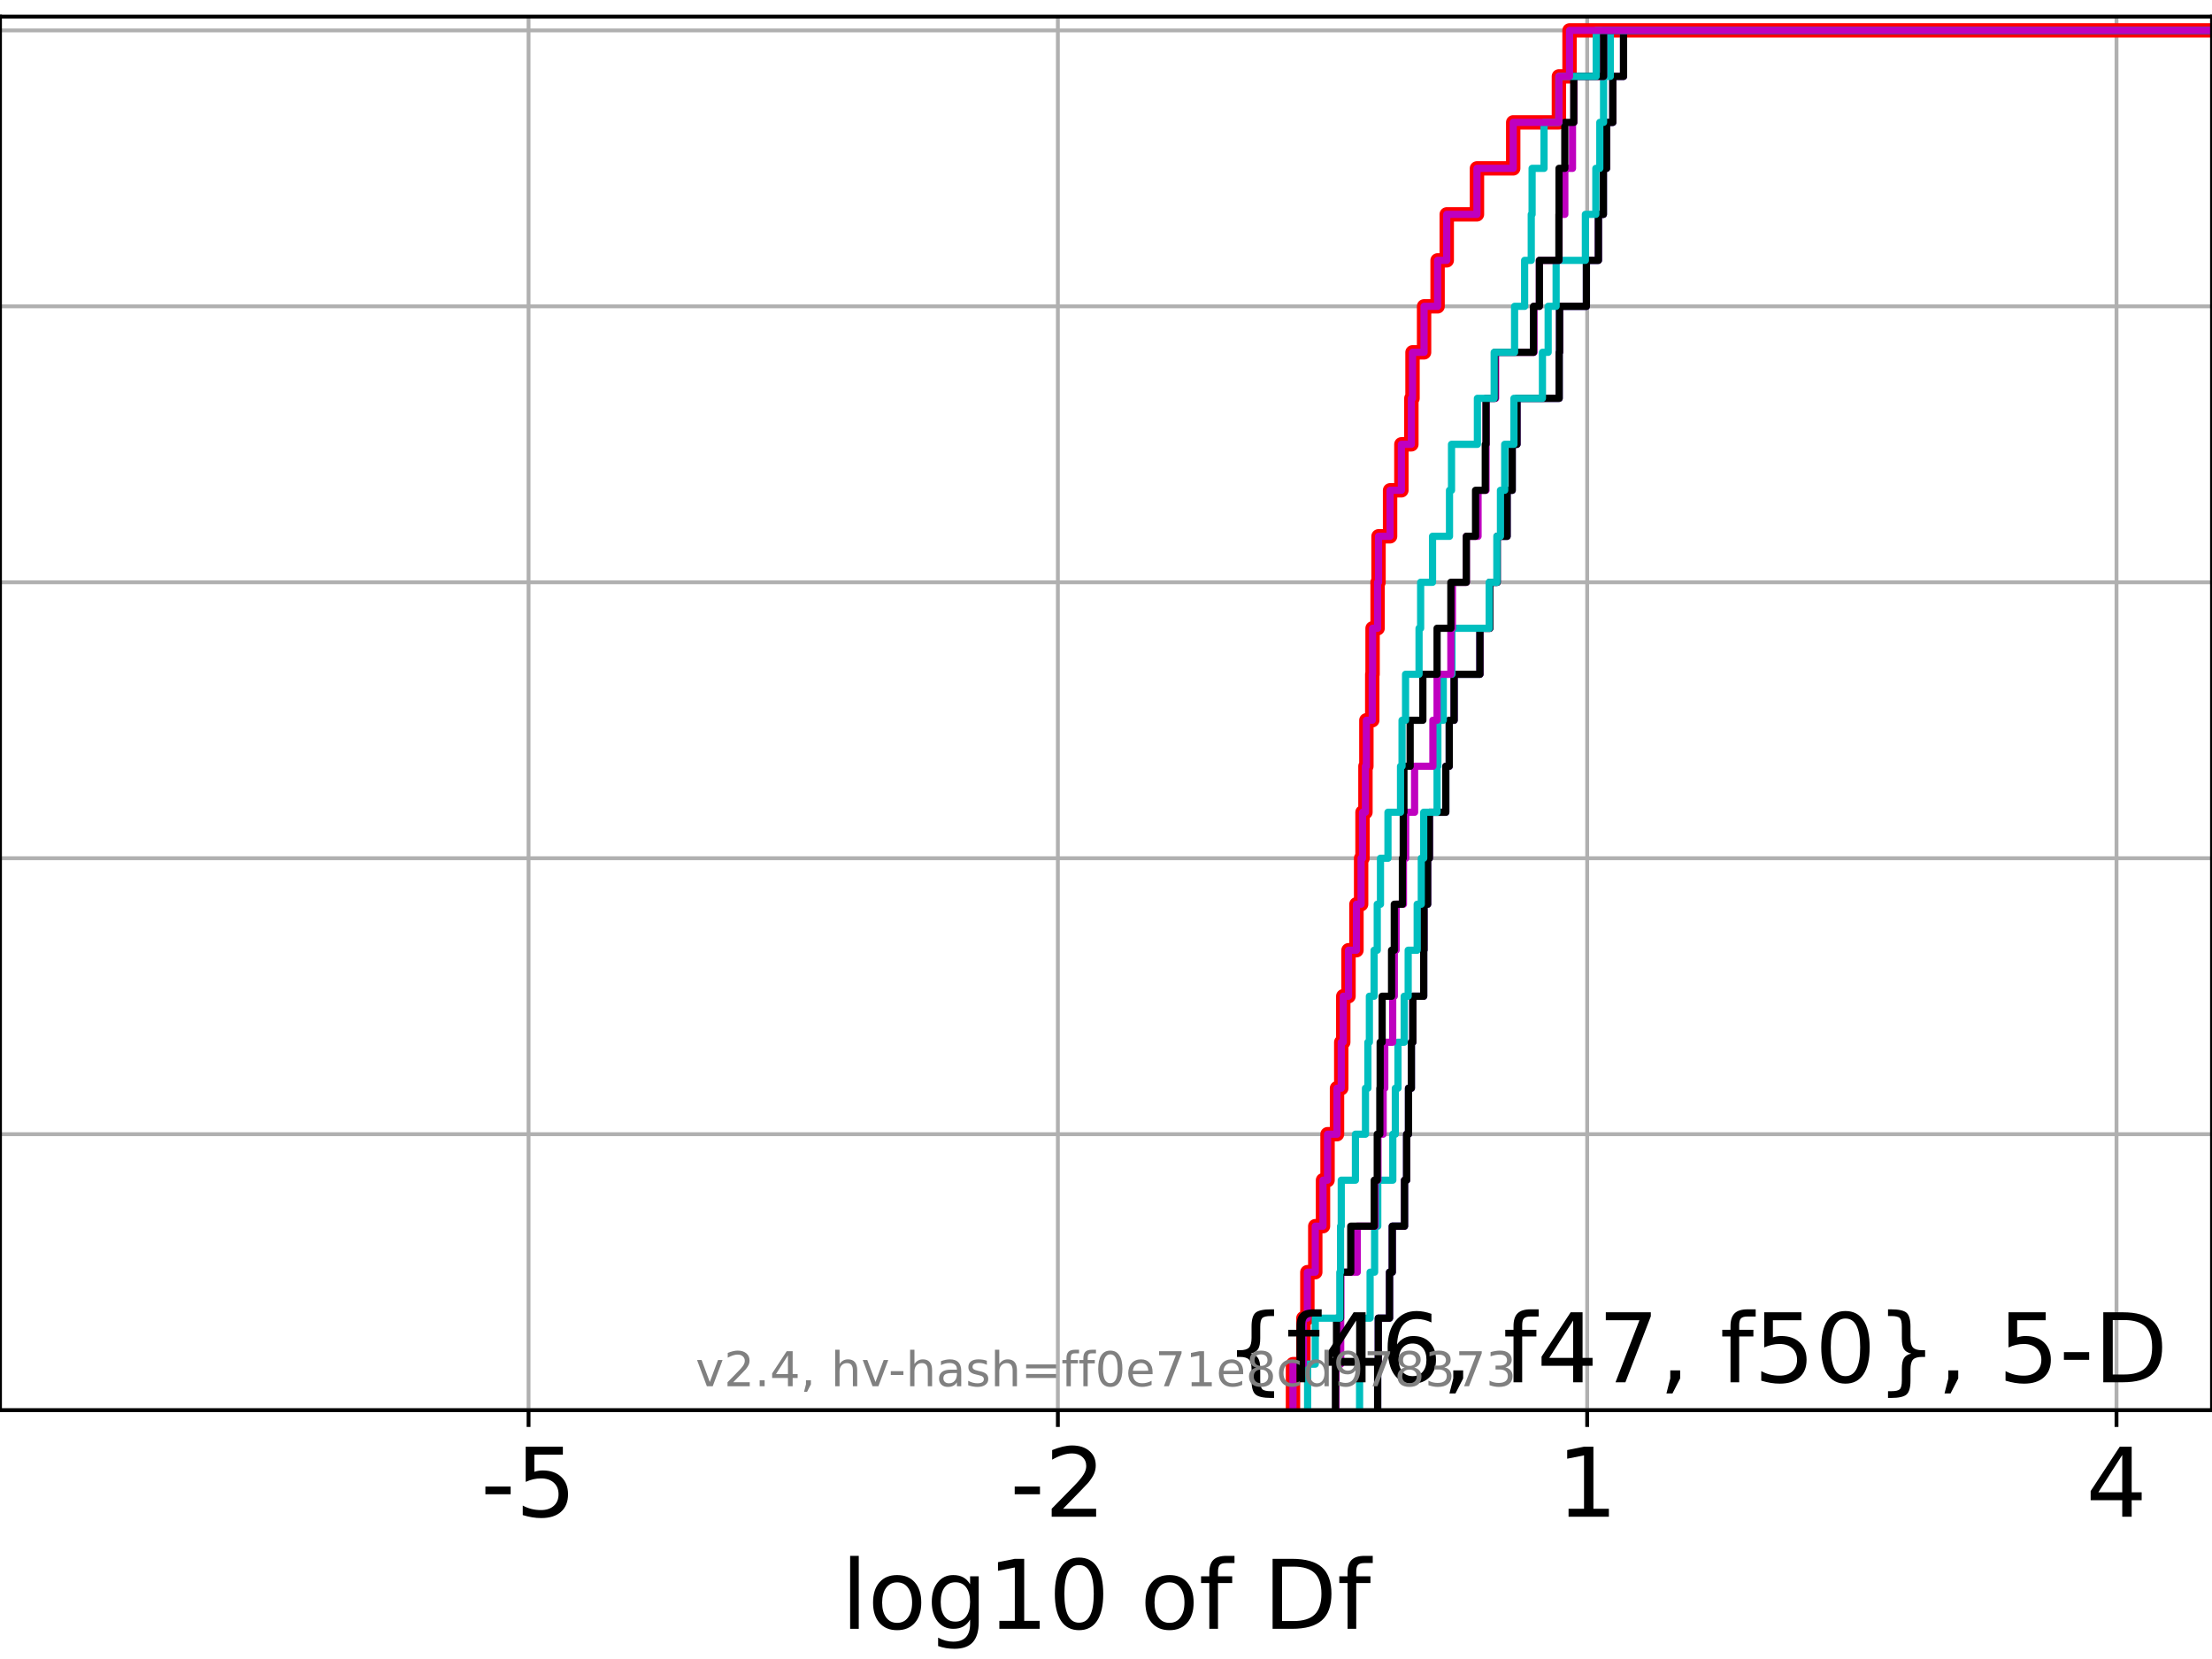 <?xml version="1.0" encoding="utf-8" standalone="no"?>
<!DOCTYPE svg PUBLIC "-//W3C//DTD SVG 1.1//EN"
  "http://www.w3.org/Graphics/SVG/1.1/DTD/svg11.dtd">
<!-- Created with matplotlib (https://matplotlib.org/) -->
<svg height="345.6pt" version="1.1" viewBox="0 0 460.8 345.6" width="460.8pt" xmlns="http://www.w3.org/2000/svg" xmlns:xlink="http://www.w3.org/1999/xlink">
 <defs>
  <style type="text/css">*{stroke-linecap:butt;stroke-linejoin:round;}</style>
 </defs>
 <g id="figure_1">
  <g id="patch_1">
   <path d="M 0 345.6 
L 460.8 345.6 
L 460.8 0 
L 0 0 
z
" style="fill:#ffffff;"/>
  </g>
  <g id="axes_1">
   <g id="patch_2">
    <path d="M 0 293.76 
L 460.8 293.76 
L 460.8 3.456 
L 0 3.456 
z
" style="fill:#ffffff;"/>
   </g>
   <g id="matplotlib.axis_1">
    <g id="xtick_1">
     <g id="line2d_1">
      <path clip-path="url(#p7c115eb454)" d="M 110.108 293.76 
L 110.108 3.456 
" style="fill:none;stroke:#b0b0b0;stroke-linecap:square;stroke-width:0.8;"/>
     </g>
     <g id="line2d_2">
      <defs>
       <path d="M 0 0 
L 0 3.5 
" id="mba633f270e" style="stroke:#000000;stroke-width:0.8;"/>
      </defs>
      <g>
       <use style="stroke:#000000;stroke-width:0.8;" x="110.108" xlink:href="#mba633f270e" y="293.76"/>
      </g>
     </g>
     <g id="text_1">
      <!-- -5 -->
      <g transform="translate(100.137 315.957)scale(0.2 -0.2)">
       <defs>
        <path d="M 4.891 31.391 
L 31.203 31.391 
L 31.203 23.391 
L 4.891 23.391 
z
" id="DejaVuSans-45"/>
        <path d="M 10.797 72.906 
L 49.516 72.906 
L 49.516 64.594 
L 19.828 64.594 
L 19.828 46.734 
Q 21.969 47.469 24.109 47.828 
Q 26.266 48.188 28.422 48.188 
Q 40.625 48.188 47.75 41.5 
Q 54.891 34.812 54.891 23.391 
Q 54.891 11.625 47.562 5.094 
Q 40.234 -1.422 26.906 -1.422 
Q 22.312 -1.422 17.547 -0.641 
Q 12.797 0.141 7.719 1.703 
L 7.719 11.625 
Q 12.109 9.234 16.797 8.062 
Q 21.484 6.891 26.703 6.891 
Q 35.156 6.891 40.078 11.328 
Q 45.016 15.766 45.016 23.391 
Q 45.016 31 40.078 35.438 
Q 35.156 39.891 26.703 39.891 
Q 22.75 39.891 18.812 39.016 
Q 14.891 38.141 10.797 36.281 
z
" id="DejaVuSans-53"/>
       </defs>
       <use xlink:href="#DejaVuSans-45"/>
       <use x="36.084" xlink:href="#DejaVuSans-53"/>
      </g>
     </g>
    </g>
    <g id="xtick_2">
     <g id="line2d_3">
      <path clip-path="url(#p7c115eb454)" d="M 220.374 293.76 
L 220.374 3.456 
" style="fill:none;stroke:#b0b0b0;stroke-linecap:square;stroke-width:0.8;"/>
     </g>
     <g id="line2d_4">
      <g>
       <use style="stroke:#000000;stroke-width:0.8;" x="220.374" xlink:href="#mba633f270e" y="293.76"/>
      </g>
     </g>
     <g id="text_2">
      <!-- -2 -->
      <g transform="translate(210.404 315.957)scale(0.2 -0.2)">
       <defs>
        <path d="M 19.188 8.297 
L 53.609 8.297 
L 53.609 0 
L 7.328 0 
L 7.328 8.297 
Q 12.938 14.109 22.625 23.891 
Q 32.328 33.688 34.812 36.531 
Q 39.547 41.844 41.422 45.531 
Q 43.312 49.219 43.312 52.781 
Q 43.312 58.594 39.234 62.25 
Q 35.156 65.922 28.609 65.922 
Q 23.969 65.922 18.812 64.312 
Q 13.672 62.703 7.812 59.422 
L 7.812 69.391 
Q 13.766 71.781 18.938 73 
Q 24.125 74.219 28.422 74.219 
Q 39.75 74.219 46.484 68.547 
Q 53.219 62.891 53.219 53.422 
Q 53.219 48.922 51.531 44.891 
Q 49.859 40.875 45.406 35.406 
Q 44.188 33.984 37.641 27.219 
Q 31.109 20.453 19.188 8.297 
z
" id="DejaVuSans-50"/>
       </defs>
       <use xlink:href="#DejaVuSans-45"/>
       <use x="36.084" xlink:href="#DejaVuSans-50"/>
      </g>
     </g>
    </g>
    <g id="xtick_3">
     <g id="line2d_5">
      <path clip-path="url(#p7c115eb454)" d="M 330.64 293.76 
L 330.64 3.456 
" style="fill:none;stroke:#b0b0b0;stroke-linecap:square;stroke-width:0.8;"/>
     </g>
     <g id="line2d_6">
      <g>
       <use style="stroke:#000000;stroke-width:0.8;" x="330.64" xlink:href="#mba633f270e" y="293.76"/>
      </g>
     </g>
     <g id="text_3">
      <!-- 1 -->
      <g transform="translate(324.278 315.957)scale(0.2 -0.2)">
       <defs>
        <path d="M 12.406 8.297 
L 28.516 8.297 
L 28.516 63.922 
L 10.984 60.406 
L 10.984 69.391 
L 28.422 72.906 
L 38.281 72.906 
L 38.281 8.297 
L 54.391 8.297 
L 54.391 0 
L 12.406 0 
z
" id="DejaVuSans-49"/>
       </defs>
       <use xlink:href="#DejaVuSans-49"/>
      </g>
     </g>
    </g>
    <g id="xtick_4">
     <g id="line2d_7">
      <path clip-path="url(#p7c115eb454)" d="M 440.907 293.76 
L 440.907 3.456 
" style="fill:none;stroke:#b0b0b0;stroke-linecap:square;stroke-width:0.8;"/>
     </g>
     <g id="line2d_8">
      <g>
       <use style="stroke:#000000;stroke-width:0.8;" x="440.907" xlink:href="#mba633f270e" y="293.76"/>
      </g>
     </g>
     <g id="text_4">
      <!-- 4 -->
      <g transform="translate(434.544 315.957)scale(0.2 -0.2)">
       <defs>
        <path d="M 37.797 64.312 
L 12.891 25.391 
L 37.797 25.391 
z
M 35.203 72.906 
L 47.609 72.906 
L 47.609 25.391 
L 58.016 25.391 
L 58.016 17.188 
L 47.609 17.188 
L 47.609 0 
L 37.797 0 
L 37.797 17.188 
L 4.891 17.188 
L 4.891 26.703 
z
" id="DejaVuSans-52"/>
       </defs>
       <use xlink:href="#DejaVuSans-52"/>
      </g>
     </g>
    </g>
    <g id="text_5">
     <!-- log10 of Df -->
     <g transform="translate(175.214 339.313)scale(0.2 -0.2)">
      <defs>
       <path d="M 9.422 75.984 
L 18.406 75.984 
L 18.406 0 
L 9.422 0 
z
" id="DejaVuSans-108"/>
       <path d="M 30.609 48.391 
Q 23.391 48.391 19.188 42.75 
Q 14.984 37.109 14.984 27.297 
Q 14.984 17.484 19.156 11.844 
Q 23.344 6.203 30.609 6.203 
Q 37.797 6.203 41.984 11.859 
Q 46.188 17.531 46.188 27.297 
Q 46.188 37.016 41.984 42.703 
Q 37.797 48.391 30.609 48.391 
z
M 30.609 56 
Q 42.328 56 49.016 48.375 
Q 55.719 40.766 55.719 27.297 
Q 55.719 13.875 49.016 6.219 
Q 42.328 -1.422 30.609 -1.422 
Q 18.844 -1.422 12.172 6.219 
Q 5.516 13.875 5.516 27.297 
Q 5.516 40.766 12.172 48.375 
Q 18.844 56 30.609 56 
z
" id="DejaVuSans-111"/>
       <path d="M 45.406 27.984 
Q 45.406 37.75 41.375 43.109 
Q 37.359 48.484 30.078 48.484 
Q 22.859 48.484 18.828 43.109 
Q 14.797 37.75 14.797 27.984 
Q 14.797 18.266 18.828 12.891 
Q 22.859 7.516 30.078 7.516 
Q 37.359 7.516 41.375 12.891 
Q 45.406 18.266 45.406 27.984 
z
M 54.391 6.781 
Q 54.391 -7.172 48.188 -13.984 
Q 42 -20.797 29.203 -20.797 
Q 24.469 -20.797 20.266 -20.094 
Q 16.062 -19.391 12.109 -17.922 
L 12.109 -9.188 
Q 16.062 -11.328 19.922 -12.344 
Q 23.781 -13.375 27.781 -13.375 
Q 36.625 -13.375 41.016 -8.766 
Q 45.406 -4.156 45.406 5.172 
L 45.406 9.625 
Q 42.625 4.781 38.281 2.391 
Q 33.938 0 27.875 0 
Q 17.828 0 11.672 7.656 
Q 5.516 15.328 5.516 27.984 
Q 5.516 40.672 11.672 48.328 
Q 17.828 56 27.875 56 
Q 33.938 56 38.281 53.609 
Q 42.625 51.219 45.406 46.391 
L 45.406 54.688 
L 54.391 54.688 
z
" id="DejaVuSans-103"/>
       <path d="M 31.781 66.406 
Q 24.172 66.406 20.328 58.906 
Q 16.5 51.422 16.5 36.375 
Q 16.5 21.391 20.328 13.891 
Q 24.172 6.391 31.781 6.391 
Q 39.453 6.391 43.281 13.891 
Q 47.125 21.391 47.125 36.375 
Q 47.125 51.422 43.281 58.906 
Q 39.453 66.406 31.781 66.406 
z
M 31.781 74.219 
Q 44.047 74.219 50.516 64.516 
Q 56.984 54.828 56.984 36.375 
Q 56.984 17.969 50.516 8.266 
Q 44.047 -1.422 31.781 -1.422 
Q 19.531 -1.422 13.062 8.266 
Q 6.594 17.969 6.594 36.375 
Q 6.594 54.828 13.062 64.516 
Q 19.531 74.219 31.781 74.219 
z
" id="DejaVuSans-48"/>
       <path id="DejaVuSans-32"/>
       <path d="M 37.109 75.984 
L 37.109 68.5 
L 28.516 68.5 
Q 23.688 68.5 21.797 66.547 
Q 19.922 64.594 19.922 59.516 
L 19.922 54.688 
L 34.719 54.688 
L 34.719 47.703 
L 19.922 47.703 
L 19.922 0 
L 10.891 0 
L 10.891 47.703 
L 2.297 47.703 
L 2.297 54.688 
L 10.891 54.688 
L 10.891 58.5 
Q 10.891 67.625 15.141 71.797 
Q 19.391 75.984 28.609 75.984 
z
" id="DejaVuSans-102"/>
       <path d="M 19.672 64.797 
L 19.672 8.109 
L 31.594 8.109 
Q 46.688 8.109 53.688 14.938 
Q 60.688 21.781 60.688 36.531 
Q 60.688 51.172 53.688 57.984 
Q 46.688 64.797 31.594 64.797 
z
M 9.812 72.906 
L 30.078 72.906 
Q 51.266 72.906 61.172 64.094 
Q 71.094 55.281 71.094 36.531 
Q 71.094 17.672 61.125 8.828 
Q 51.172 0 30.078 0 
L 9.812 0 
z
" id="DejaVuSans-68"/>
      </defs>
      <use xlink:href="#DejaVuSans-108"/>
      <use x="27.783" xlink:href="#DejaVuSans-111"/>
      <use x="88.965" xlink:href="#DejaVuSans-103"/>
      <use x="152.441" xlink:href="#DejaVuSans-49"/>
      <use x="216.064" xlink:href="#DejaVuSans-48"/>
      <use x="279.688" xlink:href="#DejaVuSans-32"/>
      <use x="311.475" xlink:href="#DejaVuSans-111"/>
      <use x="372.656" xlink:href="#DejaVuSans-102"/>
      <use x="407.861" xlink:href="#DejaVuSans-32"/>
      <use x="439.648" xlink:href="#DejaVuSans-68"/>
      <use x="516.65" xlink:href="#DejaVuSans-102"/>
     </g>
    </g>
   </g>
   <g id="matplotlib.axis_2">
    <g id="ytick_1">
     <g id="line2d_9">
      <path clip-path="url(#p7c115eb454)" d="M 0 293.76 
L 460.8 293.76 
" style="fill:none;stroke:#b0b0b0;stroke-linecap:square;stroke-width:0.8;"/>
     </g>
     <g id="line2d_10">
      <defs>
       <path d="M 0 0 
L -3.5 0 
" id="m7906c90564" style="stroke:#000000;stroke-width:0.8;"/>
      </defs>
      <g>
       <use style="stroke:#000000;stroke-width:0.8;" x="0" xlink:href="#m7906c90564" y="293.76"/>
      </g>
     </g>
    </g>
    <g id="ytick_2">
     <g id="line2d_11">
      <path clip-path="url(#p7c115eb454)" d="M 0 236.274 
L 460.8 236.274 
" style="fill:none;stroke:#b0b0b0;stroke-linecap:square;stroke-width:0.8;"/>
     </g>
     <g id="line2d_12">
      <g>
       <use style="stroke:#000000;stroke-width:0.8;" x="0" xlink:href="#m7906c90564" y="236.274"/>
      </g>
     </g>
    </g>
    <g id="ytick_3">
     <g id="line2d_13">
      <path clip-path="url(#p7c115eb454)" d="M 0 178.788 
L 460.8 178.788 
" style="fill:none;stroke:#b0b0b0;stroke-linecap:square;stroke-width:0.8;"/>
     </g>
     <g id="line2d_14">
      <g>
       <use style="stroke:#000000;stroke-width:0.8;" x="0" xlink:href="#m7906c90564" y="178.788"/>
      </g>
     </g>
    </g>
    <g id="ytick_4">
     <g id="line2d_15">
      <path clip-path="url(#p7c115eb454)" d="M 0 121.302 
L 460.8 121.302 
" style="fill:none;stroke:#b0b0b0;stroke-linecap:square;stroke-width:0.8;"/>
     </g>
     <g id="line2d_16">
      <g>
       <use style="stroke:#000000;stroke-width:0.8;" x="0" xlink:href="#m7906c90564" y="121.302"/>
      </g>
     </g>
    </g>
    <g id="ytick_5">
     <g id="line2d_17">
      <path clip-path="url(#p7c115eb454)" d="M 0 63.816 
L 460.8 63.816 
" style="fill:none;stroke:#b0b0b0;stroke-linecap:square;stroke-width:0.8;"/>
     </g>
     <g id="line2d_18">
      <g>
       <use style="stroke:#000000;stroke-width:0.8;" x="0" xlink:href="#m7906c90564" y="63.816"/>
      </g>
     </g>
    </g>
    <g id="ytick_6">
     <g id="line2d_19">
      <path clip-path="url(#p7c115eb454)" d="M 0 6.33 
L 460.8 6.33 
" style="fill:none;stroke:#b0b0b0;stroke-linecap:square;stroke-width:0.8;"/>
     </g>
     <g id="line2d_20">
      <g>
       <use style="stroke:#000000;stroke-width:0.8;" x="0" xlink:href="#m7906c90564" y="6.33"/>
      </g>
     </g>
    </g>
   </g>
   <g id="line2d_21">
    <path clip-path="url(#p7c115eb454)" d="M 269.35 293.76 
L 269.35 284.179 
L 271.523 284.179 
L 271.523 274.598 
L 272.348 274.598 
L 272.348 265.017 
L 273.995 265.017 
L 273.995 255.436 
L 275.606 255.436 
L 275.606 245.855 
L 276.551 245.855 
L 276.551 236.274 
L 278.523 236.274 
L 278.523 226.693 
L 279.409 226.693 
L 279.409 217.112 
L 279.827 217.112 
L 279.827 207.531 
L 280.919 207.531 
L 280.919 197.95 
L 282.574 197.95 
L 282.574 188.369 
L 283.547 188.369 
L 283.547 178.788 
L 283.836 178.788 
L 283.836 169.207 
L 284.447 169.207 
L 284.447 159.626 
L 284.643 159.626 
L 284.643 150.045 
L 285.865 150.045 
L 285.865 140.464 
L 285.932 140.464 
L 285.932 130.883 
L 286.978 130.883 
L 286.978 121.302 
L 287.172 121.302 
L 287.172 111.721 
L 289.58 111.721 
L 289.58 102.14 
L 291.934 102.14 
L 291.934 92.559 
L 294.015 92.559 
L 294.015 82.978 
L 294.253 82.978 
L 294.253 73.397 
L 296.661 73.397 
L 296.661 63.816 
L 299.477 63.816 
L 299.477 54.235 
L 301.383 54.235 
L 301.383 44.654 
L 307.678 44.654 
L 307.678 35.073 
L 315.23 35.073 
L 315.23 25.492 
L 324.749 25.492 
L 324.749 15.911 
L 326.962 15.911 
L 326.962 6.33 
L 326.962 6.33 
L 326.962 6.33 
L 460.8 6.33 
" style="fill:none;stroke:#ff0000;stroke-linecap:square;stroke-width:3;"/>
   </g>
   <g id="line2d_22">
    <path clip-path="url(#p7c115eb454)" d="M 286.992 293.76 
L 286.992 284.179 
L 287.125 284.179 
L 287.125 274.598 
L 289.46 274.598 
L 289.46 265.017 
L 290.035 265.017 
L 290.035 255.436 
L 292.586 255.436 
L 292.586 245.855 
L 293.026 245.855 
L 293.026 236.274 
L 293.419 236.274 
L 293.419 226.693 
L 294.013 226.693 
L 294.013 217.112 
L 294.32 217.112 
L 294.32 207.531 
L 296.583 207.531 
L 296.583 197.95 
L 296.643 197.95 
L 296.643 188.369 
L 297.399 188.369 
L 297.399 178.788 
L 297.769 178.788 
L 297.769 169.207 
L 301.183 169.207 
L 301.183 159.626 
L 301.905 159.626 
L 301.905 150.045 
L 302.921 150.045 
L 302.921 140.464 
L 308.299 140.464 
L 308.299 130.883 
L 310.355 130.883 
L 310.355 121.302 
L 311.894 121.302 
L 311.894 111.721 
L 313.953 111.721 
L 313.953 102.14 
L 315.018 102.14 
L 315.018 92.559 
L 316.013 92.559 
L 316.013 82.978 
L 324.801 82.978 
L 324.801 73.397 
L 324.886 73.397 
L 324.886 63.816 
L 330.478 63.816 
L 330.478 54.235 
L 332.976 54.235 
L 332.976 44.654 
L 334.012 44.654 
L 334.012 35.073 
L 334.679 35.073 
L 334.679 25.492 
L 335.979 25.492 
L 335.979 15.911 
L 338.217 15.911 
L 338.217 6.33 
L 338.217 6.33 
L 338.217 6.33 
L 460.8 6.33 
" style="fill:none;stroke:#00bfbf;stroke-linecap:square;stroke-width:1.5;"/>
   </g>
   <g id="line2d_23">
    <path clip-path="url(#p7c115eb454)" d="M 286.992 293.76 
L 286.992 284.179 
L 287.125 284.179 
L 287.125 274.598 
L 289.46 274.598 
L 289.46 265.017 
L 290.035 265.017 
L 290.035 255.436 
L 292.586 255.436 
L 292.586 245.855 
L 293.026 245.855 
L 293.026 236.274 
L 293.419 236.274 
L 293.419 226.693 
L 294.013 226.693 
L 294.013 217.112 
L 294.32 217.112 
L 294.32 207.531 
L 296.583 207.531 
L 296.583 197.95 
L 296.643 197.95 
L 296.643 188.369 
L 297.399 188.369 
L 297.399 178.788 
L 297.769 178.788 
L 297.769 169.207 
L 301.183 169.207 
L 301.183 159.626 
L 301.905 159.626 
L 301.905 150.045 
L 302.921 150.045 
L 302.921 140.464 
L 308.299 140.464 
L 308.299 130.883 
L 310.355 130.883 
L 310.355 121.302 
L 311.894 121.302 
L 311.894 111.721 
L 313.953 111.721 
L 313.953 102.14 
L 315.018 102.14 
L 315.018 92.559 
L 316.013 92.559 
L 316.013 82.978 
L 324.801 82.978 
L 324.801 73.397 
L 324.886 73.397 
L 324.886 63.816 
L 330.478 63.816 
L 330.478 54.235 
L 332.976 54.235 
L 332.976 44.654 
L 334.012 44.654 
L 334.012 35.073 
L 334.679 35.073 
L 334.679 25.492 
L 335.979 25.492 
L 335.979 15.911 
L 338.217 15.911 
L 338.217 6.33 
L 338.217 6.33 
L 338.217 6.33 
L 460.8 6.33 
" style="fill:none;stroke:#bf00bf;stroke-linecap:square;stroke-width:1.5;"/>
   </g>
   <g id="line2d_24">
    <path clip-path="url(#p7c115eb454)" d="M 286.991 293.76 
L 286.991 284.179 
L 287.125 284.179 
L 287.125 274.598 
L 289.46 274.598 
L 289.46 265.017 
L 290.034 265.017 
L 290.034 255.436 
L 292.586 255.436 
L 292.586 245.855 
L 293.026 245.855 
L 293.026 236.274 
L 293.419 236.274 
L 293.419 226.693 
L 294.012 226.693 
L 294.012 217.112 
L 294.32 217.112 
L 294.32 207.531 
L 296.583 207.531 
L 296.583 197.95 
L 296.643 197.95 
L 296.643 188.369 
L 297.399 188.369 
L 297.399 178.788 
L 297.769 178.788 
L 297.769 169.207 
L 301.183 169.207 
L 301.183 159.626 
L 301.905 159.626 
L 301.905 150.045 
L 302.92 150.045 
L 302.92 140.464 
L 308.298 140.464 
L 308.298 130.883 
L 310.355 130.883 
L 310.355 121.302 
L 311.894 121.302 
L 311.894 111.721 
L 313.953 111.721 
L 313.953 102.14 
L 315.018 102.14 
L 315.018 92.559 
L 316.013 92.559 
L 316.013 82.978 
L 324.801 82.978 
L 324.801 73.397 
L 324.886 73.397 
L 324.886 63.816 
L 330.477 63.816 
L 330.477 54.235 
L 332.976 54.235 
L 332.976 44.654 
L 334.012 44.654 
L 334.012 35.073 
L 334.679 35.073 
L 334.679 25.492 
L 335.979 25.492 
L 335.979 15.911 
L 338.216 15.911 
L 338.216 6.33 
L 338.216 6.33 
L 338.216 6.33 
L 460.8 6.33 
" style="fill:none;stroke:#000000;stroke-linecap:square;stroke-width:1.5;"/>
   </g>
   <g id="line2d_25">
    <path clip-path="url(#p7c115eb454)" d="M 283.226 293.76 
L 283.226 284.179 
L 283.407 284.179 
L 283.407 274.598 
L 285.416 274.598 
L 285.416 265.017 
L 286.357 265.017 
L 286.357 255.436 
L 287.013 255.436 
L 287.013 245.855 
L 290.148 245.855 
L 290.148 236.274 
L 290.674 236.274 
L 290.674 226.693 
L 291.223 226.693 
L 291.223 217.112 
L 292.521 217.112 
L 292.521 207.531 
L 293.35 207.531 
L 293.35 197.95 
L 295.225 197.95 
L 295.225 188.369 
L 296.081 188.369 
L 296.081 178.788 
L 296.586 178.788 
L 296.586 169.207 
L 299.37 169.207 
L 299.37 159.626 
L 299.533 159.626 
L 299.533 150.045 
L 300.659 150.045 
L 300.659 140.464 
L 302.467 140.464 
L 302.467 130.883 
L 310.228 130.883 
L 310.228 121.302 
L 311.821 121.302 
L 311.821 111.721 
L 312.571 111.721 
L 312.571 102.14 
L 313.458 102.14 
L 313.458 92.559 
L 315.383 92.559 
L 315.383 82.978 
L 321.319 82.978 
L 321.319 73.397 
L 322.511 73.397 
L 322.511 63.816 
L 324.17 63.816 
L 324.17 54.235 
L 330.263 54.235 
L 330.263 44.654 
L 332.443 44.654 
L 332.443 35.073 
L 333.269 35.073 
L 333.269 25.492 
L 334.051 25.492 
L 334.051 15.911 
L 335.463 15.911 
L 335.463 6.33 
L 335.463 6.33 
L 335.463 6.33 
L 460.8 6.33 
" style="fill:none;stroke:#00bfbf;stroke-linecap:square;stroke-width:1.5;"/>
   </g>
   <g id="line2d_26">
    <path clip-path="url(#p7c115eb454)" d="M 278.313 293.76 
L 278.313 284.179 
L 279.291 284.179 
L 279.291 274.598 
L 279.335 274.598 
L 279.335 265.017 
L 282.738 265.017 
L 282.738 255.436 
L 286.468 255.436 
L 286.468 245.855 
L 287.057 245.855 
L 287.057 236.274 
L 288.134 236.274 
L 288.134 226.693 
L 288.472 226.693 
L 288.472 217.112 
L 290.123 217.112 
L 290.123 207.531 
L 290.46 207.531 
L 290.46 197.95 
L 290.831 197.95 
L 290.831 188.369 
L 292.363 188.369 
L 292.363 178.788 
L 292.833 178.788 
L 292.833 169.207 
L 294.685 169.207 
L 294.685 159.626 
L 298.498 159.626 
L 298.498 150.045 
L 299.37 150.045 
L 299.37 140.464 
L 302.243 140.464 
L 302.243 130.883 
L 302.566 130.883 
L 302.566 121.302 
L 305.471 121.302 
L 305.471 111.721 
L 307.906 111.721 
L 307.906 102.14 
L 309.568 102.14 
L 309.568 92.559 
L 309.589 92.559 
L 309.589 82.978 
L 311.563 82.978 
L 311.563 73.397 
L 319.558 73.397 
L 319.558 63.816 
L 320.683 63.816 
L 320.683 54.235 
L 324.785 54.235 
L 324.785 44.654 
L 325.979 44.654 
L 325.979 35.073 
L 327.578 35.073 
L 327.578 25.492 
L 327.89 25.492 
L 327.89 15.911 
L 334.051 15.911 
L 334.051 6.33 
L 334.051 6.33 
L 334.051 6.33 
L 460.8 6.33 
" style="fill:none;stroke:#bf00bf;stroke-linecap:square;stroke-width:1.5;"/>
   </g>
   <g id="line2d_27">
    <path clip-path="url(#p7c115eb454)" d="M 278.196 293.76 
L 278.196 284.179 
L 278.422 284.179 
L 278.422 274.598 
L 279.235 274.598 
L 279.235 265.017 
L 281.386 265.017 
L 281.386 255.436 
L 286.284 255.436 
L 286.284 245.855 
L 286.905 245.855 
L 286.905 236.274 
L 287.443 236.274 
L 287.443 226.693 
L 287.512 226.693 
L 287.512 217.112 
L 287.926 217.112 
L 287.926 207.531 
L 289.887 207.531 
L 289.887 197.95 
L 290.453 197.95 
L 290.453 188.369 
L 292.145 188.369 
L 292.145 178.788 
L 292.323 178.788 
L 292.323 169.207 
L 292.462 169.207 
L 292.462 159.626 
L 293.761 159.626 
L 293.761 150.045 
L 296.407 150.045 
L 296.407 140.464 
L 299.37 140.464 
L 299.37 130.883 
L 302.24 130.883 
L 302.24 121.302 
L 305.463 121.302 
L 305.463 111.721 
L 307.384 111.721 
L 307.384 102.14 
L 309.409 102.14 
L 309.409 92.559 
L 309.568 92.559 
L 309.568 82.978 
L 311.396 82.978 
L 311.396 73.397 
L 319.456 73.397 
L 319.456 63.816 
L 320.683 63.816 
L 320.683 54.235 
L 324.749 54.235 
L 324.749 44.654 
L 324.772 44.654 
L 324.772 35.073 
L 325.979 35.073 
L 325.979 25.492 
L 327.842 25.492 
L 327.842 15.911 
L 334.051 15.911 
L 334.051 6.33 
L 334.051 6.33 
L 334.051 6.33 
L 460.8 6.33 
" style="fill:none;stroke:#000000;stroke-linecap:square;stroke-width:1.5;"/>
   </g>
   <g id="line2d_28">
    <path clip-path="url(#p7c115eb454)" d="M 272.4 293.76 
L 272.4 284.179 
L 273.995 284.179 
L 273.995 274.598 
L 279.118 274.598 
L 279.118 265.017 
L 279.259 265.017 
L 279.259 255.436 
L 279.409 255.436 
L 279.409 245.855 
L 282.363 245.855 
L 282.363 236.274 
L 284.454 236.274 
L 284.454 226.693 
L 284.957 226.693 
L 284.957 217.112 
L 285.267 217.112 
L 285.267 207.531 
L 286.251 207.531 
L 286.251 197.95 
L 286.904 197.95 
L 286.904 188.369 
L 287.579 188.369 
L 287.579 178.788 
L 289.14 178.788 
L 289.14 169.207 
L 291.755 169.207 
L 291.755 159.626 
L 292.073 159.626 
L 292.073 150.045 
L 292.805 150.045 
L 292.805 140.464 
L 295.614 140.464 
L 295.614 130.883 
L 295.945 130.883 
L 295.945 121.302 
L 298.423 121.302 
L 298.423 111.721 
L 301.957 111.721 
L 301.957 102.14 
L 302.378 102.14 
L 302.378 92.559 
L 307.77 92.559 
L 307.77 82.978 
L 311.264 82.978 
L 311.264 73.397 
L 315.514 73.397 
L 315.514 63.816 
L 317.608 63.816 
L 317.608 54.235 
L 318.989 54.235 
L 318.989 44.654 
L 319.165 44.654 
L 319.165 35.073 
L 321.649 35.073 
L 321.649 25.492 
L 324.749 25.492 
L 324.749 15.911 
L 332.522 15.911 
L 332.522 6.33 
L 332.522 6.33 
L 332.522 6.33 
L 460.8 6.33 
" style="fill:none;stroke:#00bfbf;stroke-linecap:square;stroke-width:1.5;"/>
   </g>
   <g id="line2d_29">
    <path clip-path="url(#p7c115eb454)" d="M 269.35 293.76 
L 269.35 284.179 
L 271.523 284.179 
L 271.523 274.598 
L 272.348 274.598 
L 272.348 265.017 
L 273.995 265.017 
L 273.995 255.436 
L 275.606 255.436 
L 275.606 245.855 
L 276.551 245.855 
L 276.551 236.274 
L 278.523 236.274 
L 278.523 226.693 
L 279.409 226.693 
L 279.409 217.112 
L 279.827 217.112 
L 279.827 207.531 
L 280.919 207.531 
L 280.919 197.95 
L 282.574 197.95 
L 282.574 188.369 
L 283.547 188.369 
L 283.547 178.788 
L 283.836 178.788 
L 283.836 169.207 
L 284.447 169.207 
L 284.447 159.626 
L 284.643 159.626 
L 284.643 150.045 
L 285.865 150.045 
L 285.865 140.464 
L 285.932 140.464 
L 285.932 130.883 
L 286.978 130.883 
L 286.978 121.302 
L 287.172 121.302 
L 287.172 111.721 
L 289.58 111.721 
L 289.58 102.14 
L 291.934 102.14 
L 291.934 92.559 
L 294.015 92.559 
L 294.015 82.978 
L 294.253 82.978 
L 294.253 73.397 
L 296.661 73.397 
L 296.661 63.816 
L 299.477 63.816 
L 299.477 54.235 
L 301.383 54.235 
L 301.383 44.654 
L 307.678 44.654 
L 307.678 35.073 
L 315.23 35.073 
L 315.23 25.492 
L 324.749 25.492 
L 324.749 15.911 
L 326.962 15.911 
L 326.962 6.33 
L 326.962 6.33 
L 326.962 6.33 
L 460.8 6.33 
" style="fill:none;stroke:#bf00bf;stroke-linecap:square;stroke-width:1.5;"/>
   </g>
   <g id="patch_3">
    <path d="M 0 293.76 
L 0 3.456 
" style="fill:none;stroke:#000000;stroke-linecap:square;stroke-linejoin:miter;stroke-width:0.8;"/>
   </g>
   <g id="patch_4">
    <path d="M 460.8 293.76 
L 460.8 3.456 
" style="fill:none;stroke:#000000;stroke-linecap:square;stroke-linejoin:miter;stroke-width:0.8;"/>
   </g>
   <g id="patch_5">
    <path d="M 0 293.76 
L 460.8 293.76 
" style="fill:none;stroke:#000000;stroke-linecap:square;stroke-linejoin:miter;stroke-width:0.8;"/>
   </g>
   <g id="patch_6">
    <path d="M 0 3.456 
L 460.8 3.456 
" style="fill:none;stroke:#000000;stroke-linecap:square;stroke-linejoin:miter;stroke-width:0.8;"/>
   </g>
   <g id="text_6">
    <!-- {f46, f47, f50}, 5-D -->
    <g transform="translate(255.184 287.954)scale(0.2 -0.2)">
     <defs>
      <path d="M 51.125 -9.281 
L 51.125 -16.312 
L 48.094 -16.312 
Q 35.938 -16.312 31.812 -12.688 
Q 27.688 -9.078 27.688 1.703 
L 27.688 13.375 
Q 27.688 20.75 25.047 23.578 
Q 22.406 26.422 15.484 26.422 
L 12.5 26.422 
L 12.5 33.406 
L 15.484 33.406 
Q 22.469 33.406 25.078 36.203 
Q 27.688 39.016 27.688 46.297 
L 27.688 58.016 
Q 27.688 68.797 31.812 72.391 
Q 35.938 75.984 48.094 75.984 
L 51.125 75.984 
L 51.125 69 
L 47.797 69 
Q 40.922 69 38.812 66.844 
Q 36.719 64.703 36.719 57.812 
L 36.719 45.703 
Q 36.719 38.031 34.5 34.562 
Q 32.281 31.109 26.906 29.891 
Q 32.328 28.562 34.516 25.094 
Q 36.719 21.625 36.719 14.016 
L 36.719 1.906 
Q 36.719 -4.984 38.812 -7.125 
Q 40.922 -9.281 47.797 -9.281 
z
" id="DejaVuSans-123"/>
      <path d="M 33.016 40.375 
Q 26.375 40.375 22.484 35.828 
Q 18.609 31.297 18.609 23.391 
Q 18.609 15.531 22.484 10.953 
Q 26.375 6.391 33.016 6.391 
Q 39.656 6.391 43.531 10.953 
Q 47.406 15.531 47.406 23.391 
Q 47.406 31.297 43.531 35.828 
Q 39.656 40.375 33.016 40.375 
z
M 52.594 71.297 
L 52.594 62.312 
Q 48.875 64.062 45.094 64.984 
Q 41.312 65.922 37.594 65.922 
Q 27.828 65.922 22.672 59.328 
Q 17.531 52.734 16.797 39.406 
Q 19.672 43.656 24.016 45.922 
Q 28.375 48.188 33.594 48.188 
Q 44.578 48.188 50.953 41.516 
Q 57.328 34.859 57.328 23.391 
Q 57.328 12.156 50.688 5.359 
Q 44.047 -1.422 33.016 -1.422 
Q 20.359 -1.422 13.672 8.266 
Q 6.984 17.969 6.984 36.375 
Q 6.984 53.656 15.188 63.938 
Q 23.391 74.219 37.203 74.219 
Q 40.922 74.219 44.703 73.484 
Q 48.484 72.75 52.594 71.297 
z
" id="DejaVuSans-54"/>
      <path d="M 11.719 12.406 
L 22.016 12.406 
L 22.016 4 
L 14.016 -11.625 
L 7.719 -11.625 
L 11.719 4 
z
" id="DejaVuSans-44"/>
      <path d="M 8.203 72.906 
L 55.078 72.906 
L 55.078 68.703 
L 28.609 0 
L 18.312 0 
L 43.219 64.594 
L 8.203 64.594 
z
" id="DejaVuSans-55"/>
      <path d="M 12.5 -9.281 
L 15.922 -9.281 
Q 22.75 -9.281 24.828 -7.172 
Q 26.906 -5.078 26.906 1.906 
L 26.906 14.016 
Q 26.906 21.625 29.094 25.094 
Q 31.297 28.562 36.719 29.891 
Q 31.297 31.109 29.094 34.562 
Q 26.906 38.031 26.906 45.703 
L 26.906 57.812 
Q 26.906 64.75 24.828 66.875 
Q 22.75 69 15.922 69 
L 12.5 69 
L 12.5 75.984 
L 15.578 75.984 
Q 27.734 75.984 31.812 72.391 
Q 35.891 68.797 35.891 58.016 
L 35.891 46.297 
Q 35.891 39.016 38.516 36.203 
Q 41.156 33.406 48.094 33.406 
L 51.125 33.406 
L 51.125 26.422 
L 48.094 26.422 
Q 41.156 26.422 38.516 23.578 
Q 35.891 20.75 35.891 13.375 
L 35.891 1.703 
Q 35.891 -9.078 31.812 -12.688 
Q 27.734 -16.312 15.578 -16.312 
L 12.5 -16.312 
z
" id="DejaVuSans-125"/>
     </defs>
     <use xlink:href="#DejaVuSans-123"/>
     <use x="63.623" xlink:href="#DejaVuSans-102"/>
     <use x="98.828" xlink:href="#DejaVuSans-52"/>
     <use x="162.451" xlink:href="#DejaVuSans-54"/>
     <use x="226.074" xlink:href="#DejaVuSans-44"/>
     <use x="257.861" xlink:href="#DejaVuSans-32"/>
     <use x="289.648" xlink:href="#DejaVuSans-102"/>
     <use x="324.854" xlink:href="#DejaVuSans-52"/>
     <use x="388.477" xlink:href="#DejaVuSans-55"/>
     <use x="452.1" xlink:href="#DejaVuSans-44"/>
     <use x="483.887" xlink:href="#DejaVuSans-32"/>
     <use x="515.674" xlink:href="#DejaVuSans-102"/>
     <use x="550.879" xlink:href="#DejaVuSans-53"/>
     <use x="614.502" xlink:href="#DejaVuSans-48"/>
     <use x="678.125" xlink:href="#DejaVuSans-125"/>
     <use x="741.748" xlink:href="#DejaVuSans-44"/>
     <use x="773.535" xlink:href="#DejaVuSans-32"/>
     <use x="805.322" xlink:href="#DejaVuSans-53"/>
     <use x="868.945" xlink:href="#DejaVuSans-45"/>
     <use x="905.029" xlink:href="#DejaVuSans-68"/>
    </g>
   </g>
   <g id="text_7">
    <!-- v2.4, hv-hash=ff0e71e8cd978373 -->
    <g style="fill:#808080;" transform="translate(144.905 288.777)scale(0.1 -0.1)">
     <defs>
      <path d="M 2.984 54.688 
L 12.5 54.688 
L 29.594 8.797 
L 46.688 54.688 
L 56.203 54.688 
L 35.688 0 
L 23.484 0 
z
" id="DejaVuSans-118"/>
      <path d="M 10.688 12.406 
L 21 12.406 
L 21 0 
L 10.688 0 
z
" id="DejaVuSans-46"/>
      <path d="M 54.891 33.016 
L 54.891 0 
L 45.906 0 
L 45.906 32.719 
Q 45.906 40.484 42.875 44.328 
Q 39.844 48.188 33.797 48.188 
Q 26.516 48.188 22.312 43.547 
Q 18.109 38.922 18.109 30.906 
L 18.109 0 
L 9.078 0 
L 9.078 75.984 
L 18.109 75.984 
L 18.109 46.188 
Q 21.344 51.125 25.703 53.562 
Q 30.078 56 35.797 56 
Q 45.219 56 50.047 50.172 
Q 54.891 44.344 54.891 33.016 
z
" id="DejaVuSans-104"/>
      <path d="M 34.281 27.484 
Q 23.391 27.484 19.188 25 
Q 14.984 22.516 14.984 16.5 
Q 14.984 11.719 18.141 8.906 
Q 21.297 6.109 26.703 6.109 
Q 34.188 6.109 38.703 11.406 
Q 43.219 16.703 43.219 25.484 
L 43.219 27.484 
z
M 52.203 31.203 
L 52.203 0 
L 43.219 0 
L 43.219 8.297 
Q 40.141 3.328 35.547 0.953 
Q 30.953 -1.422 24.312 -1.422 
Q 15.922 -1.422 10.953 3.297 
Q 6 8.016 6 15.922 
Q 6 25.141 12.172 29.828 
Q 18.359 34.516 30.609 34.516 
L 43.219 34.516 
L 43.219 35.406 
Q 43.219 41.609 39.141 45 
Q 35.062 48.391 27.688 48.391 
Q 23 48.391 18.547 47.266 
Q 14.109 46.141 10.016 43.891 
L 10.016 52.203 
Q 14.938 54.109 19.578 55.047 
Q 24.219 56 28.609 56 
Q 40.484 56 46.344 49.844 
Q 52.203 43.703 52.203 31.203 
z
" id="DejaVuSans-97"/>
      <path d="M 44.281 53.078 
L 44.281 44.578 
Q 40.484 46.531 36.375 47.5 
Q 32.281 48.484 27.875 48.484 
Q 21.188 48.484 17.844 46.438 
Q 14.5 44.391 14.5 40.281 
Q 14.5 37.156 16.891 35.375 
Q 19.281 33.594 26.516 31.984 
L 29.594 31.297 
Q 39.156 29.25 43.188 25.516 
Q 47.219 21.781 47.219 15.094 
Q 47.219 7.469 41.188 3.016 
Q 35.156 -1.422 24.609 -1.422 
Q 20.219 -1.422 15.453 -0.562 
Q 10.688 0.297 5.422 2 
L 5.422 11.281 
Q 10.406 8.688 15.234 7.391 
Q 20.062 6.109 24.812 6.109 
Q 31.156 6.109 34.562 8.281 
Q 37.984 10.453 37.984 14.406 
Q 37.984 18.062 35.516 20.016 
Q 33.062 21.969 24.703 23.781 
L 21.578 24.516 
Q 13.234 26.266 9.516 29.906 
Q 5.812 33.547 5.812 39.891 
Q 5.812 47.609 11.281 51.797 
Q 16.75 56 26.812 56 
Q 31.781 56 36.172 55.266 
Q 40.578 54.547 44.281 53.078 
z
" id="DejaVuSans-115"/>
      <path d="M 10.594 45.406 
L 73.188 45.406 
L 73.188 37.203 
L 10.594 37.203 
z
M 10.594 25.484 
L 73.188 25.484 
L 73.188 17.188 
L 10.594 17.188 
z
" id="DejaVuSans-61"/>
      <path d="M 56.203 29.594 
L 56.203 25.203 
L 14.891 25.203 
Q 15.484 15.922 20.484 11.062 
Q 25.484 6.203 34.422 6.203 
Q 39.594 6.203 44.453 7.469 
Q 49.312 8.734 54.109 11.281 
L 54.109 2.781 
Q 49.266 0.734 44.188 -0.344 
Q 39.109 -1.422 33.891 -1.422 
Q 20.797 -1.422 13.156 6.188 
Q 5.516 13.812 5.516 26.812 
Q 5.516 40.234 12.766 48.109 
Q 20.016 56 32.328 56 
Q 43.359 56 49.781 48.891 
Q 56.203 41.797 56.203 29.594 
z
M 47.219 32.234 
Q 47.125 39.594 43.094 43.984 
Q 39.062 48.391 32.422 48.391 
Q 24.906 48.391 20.391 44.141 
Q 15.875 39.891 15.188 32.172 
z
" id="DejaVuSans-101"/>
      <path d="M 31.781 34.625 
Q 24.75 34.625 20.719 30.859 
Q 16.703 27.094 16.703 20.516 
Q 16.703 13.922 20.719 10.156 
Q 24.75 6.391 31.781 6.391 
Q 38.812 6.391 42.859 10.172 
Q 46.922 13.969 46.922 20.516 
Q 46.922 27.094 42.891 30.859 
Q 38.875 34.625 31.781 34.625 
z
M 21.922 38.812 
Q 15.578 40.375 12.031 44.719 
Q 8.5 49.078 8.5 55.328 
Q 8.5 64.062 14.719 69.141 
Q 20.953 74.219 31.781 74.219 
Q 42.672 74.219 48.875 69.141 
Q 55.078 64.062 55.078 55.328 
Q 55.078 49.078 51.531 44.719 
Q 48 40.375 41.703 38.812 
Q 48.828 37.156 52.797 32.312 
Q 56.781 27.484 56.781 20.516 
Q 56.781 9.906 50.312 4.234 
Q 43.844 -1.422 31.781 -1.422 
Q 19.734 -1.422 13.25 4.234 
Q 6.781 9.906 6.781 20.516 
Q 6.781 27.484 10.781 32.312 
Q 14.797 37.156 21.922 38.812 
z
M 18.312 54.391 
Q 18.312 48.734 21.844 45.562 
Q 25.391 42.391 31.781 42.391 
Q 38.141 42.391 41.719 45.562 
Q 45.312 48.734 45.312 54.391 
Q 45.312 60.062 41.719 63.234 
Q 38.141 66.406 31.781 66.406 
Q 25.391 66.406 21.844 63.234 
Q 18.312 60.062 18.312 54.391 
z
" id="DejaVuSans-56"/>
      <path d="M 48.781 52.594 
L 48.781 44.188 
Q 44.969 46.297 41.141 47.344 
Q 37.312 48.391 33.406 48.391 
Q 24.656 48.391 19.812 42.844 
Q 14.984 37.312 14.984 27.297 
Q 14.984 17.281 19.812 11.734 
Q 24.656 6.203 33.406 6.203 
Q 37.312 6.203 41.141 7.25 
Q 44.969 8.297 48.781 10.406 
L 48.781 2.094 
Q 45.016 0.344 40.984 -0.531 
Q 36.969 -1.422 32.422 -1.422 
Q 20.062 -1.422 12.781 6.344 
Q 5.516 14.109 5.516 27.297 
Q 5.516 40.672 12.859 48.328 
Q 20.219 56 33.016 56 
Q 37.156 56 41.109 55.141 
Q 45.062 54.297 48.781 52.594 
z
" id="DejaVuSans-99"/>
      <path d="M 45.406 46.391 
L 45.406 75.984 
L 54.391 75.984 
L 54.391 0 
L 45.406 0 
L 45.406 8.203 
Q 42.578 3.328 38.25 0.953 
Q 33.938 -1.422 27.875 -1.422 
Q 17.969 -1.422 11.734 6.484 
Q 5.516 14.406 5.516 27.297 
Q 5.516 40.188 11.734 48.094 
Q 17.969 56 27.875 56 
Q 33.938 56 38.25 53.625 
Q 42.578 51.266 45.406 46.391 
z
M 14.797 27.297 
Q 14.797 17.391 18.875 11.75 
Q 22.953 6.109 30.078 6.109 
Q 37.203 6.109 41.297 11.75 
Q 45.406 17.391 45.406 27.297 
Q 45.406 37.203 41.297 42.844 
Q 37.203 48.484 30.078 48.484 
Q 22.953 48.484 18.875 42.844 
Q 14.797 37.203 14.797 27.297 
z
" id="DejaVuSans-100"/>
      <path d="M 10.984 1.516 
L 10.984 10.5 
Q 14.703 8.734 18.5 7.812 
Q 22.312 6.891 25.984 6.891 
Q 35.75 6.891 40.891 13.453 
Q 46.047 20.016 46.781 33.406 
Q 43.953 29.203 39.594 26.953 
Q 35.25 24.703 29.984 24.703 
Q 19.047 24.703 12.672 31.312 
Q 6.297 37.938 6.297 49.422 
Q 6.297 60.641 12.938 67.422 
Q 19.578 74.219 30.609 74.219 
Q 43.266 74.219 49.922 64.516 
Q 56.594 54.828 56.594 36.375 
Q 56.594 19.141 48.406 8.859 
Q 40.234 -1.422 26.422 -1.422 
Q 22.703 -1.422 18.891 -0.688 
Q 15.094 0.047 10.984 1.516 
z
M 30.609 32.422 
Q 37.25 32.422 41.125 36.953 
Q 45.016 41.5 45.016 49.422 
Q 45.016 57.281 41.125 61.844 
Q 37.25 66.406 30.609 66.406 
Q 23.969 66.406 20.094 61.844 
Q 16.219 57.281 16.219 49.422 
Q 16.219 41.5 20.094 36.953 
Q 23.969 32.422 30.609 32.422 
z
" id="DejaVuSans-57"/>
      <path d="M 40.578 39.312 
Q 47.656 37.797 51.625 33 
Q 55.609 28.219 55.609 21.188 
Q 55.609 10.406 48.188 4.484 
Q 40.766 -1.422 27.094 -1.422 
Q 22.516 -1.422 17.656 -0.516 
Q 12.797 0.391 7.625 2.203 
L 7.625 11.719 
Q 11.719 9.328 16.594 8.109 
Q 21.484 6.891 26.812 6.891 
Q 36.078 6.891 40.938 10.547 
Q 45.797 14.203 45.797 21.188 
Q 45.797 27.641 41.281 31.266 
Q 36.766 34.906 28.719 34.906 
L 20.219 34.906 
L 20.219 43.016 
L 29.109 43.016 
Q 36.375 43.016 40.234 45.922 
Q 44.094 48.828 44.094 54.297 
Q 44.094 59.906 40.109 62.906 
Q 36.141 65.922 28.719 65.922 
Q 24.656 65.922 20.016 65.031 
Q 15.375 64.156 9.812 62.312 
L 9.812 71.094 
Q 15.438 72.656 20.344 73.438 
Q 25.25 74.219 29.594 74.219 
Q 40.828 74.219 47.359 69.109 
Q 53.906 64.016 53.906 55.328 
Q 53.906 49.266 50.438 45.094 
Q 46.969 40.922 40.578 39.312 
z
" id="DejaVuSans-51"/>
     </defs>
     <use xlink:href="#DejaVuSans-118"/>
     <use x="59.18" xlink:href="#DejaVuSans-50"/>
     <use x="122.803" xlink:href="#DejaVuSans-46"/>
     <use x="154.59" xlink:href="#DejaVuSans-52"/>
     <use x="218.213" xlink:href="#DejaVuSans-44"/>
     <use x="250" xlink:href="#DejaVuSans-32"/>
     <use x="281.787" xlink:href="#DejaVuSans-104"/>
     <use x="345.166" xlink:href="#DejaVuSans-118"/>
     <use x="401.721" xlink:href="#DejaVuSans-45"/>
     <use x="437.805" xlink:href="#DejaVuSans-104"/>
     <use x="501.184" xlink:href="#DejaVuSans-97"/>
     <use x="562.463" xlink:href="#DejaVuSans-115"/>
     <use x="614.562" xlink:href="#DejaVuSans-104"/>
     <use x="677.941" xlink:href="#DejaVuSans-61"/>
     <use x="761.73" xlink:href="#DejaVuSans-102"/>
     <use x="796.936" xlink:href="#DejaVuSans-102"/>
     <use x="832.141" xlink:href="#DejaVuSans-48"/>
     <use x="895.764" xlink:href="#DejaVuSans-101"/>
     <use x="957.287" xlink:href="#DejaVuSans-55"/>
     <use x="1020.91" xlink:href="#DejaVuSans-49"/>
     <use x="1084.533" xlink:href="#DejaVuSans-101"/>
     <use x="1146.057" xlink:href="#DejaVuSans-56"/>
     <use x="1209.68" xlink:href="#DejaVuSans-99"/>
     <use x="1264.66" xlink:href="#DejaVuSans-100"/>
     <use x="1328.137" xlink:href="#DejaVuSans-57"/>
     <use x="1391.76" xlink:href="#DejaVuSans-55"/>
     <use x="1455.383" xlink:href="#DejaVuSans-56"/>
     <use x="1519.006" xlink:href="#DejaVuSans-51"/>
     <use x="1582.629" xlink:href="#DejaVuSans-55"/>
     <use x="1646.252" xlink:href="#DejaVuSans-51"/>
    </g>
   </g>
  </g>
 </g>
 <defs>
  <clipPath id="p7c115eb454">
   <rect height="290.304" width="460.8" x="0" y="3.456"/>
  </clipPath>
 </defs>
</svg>
